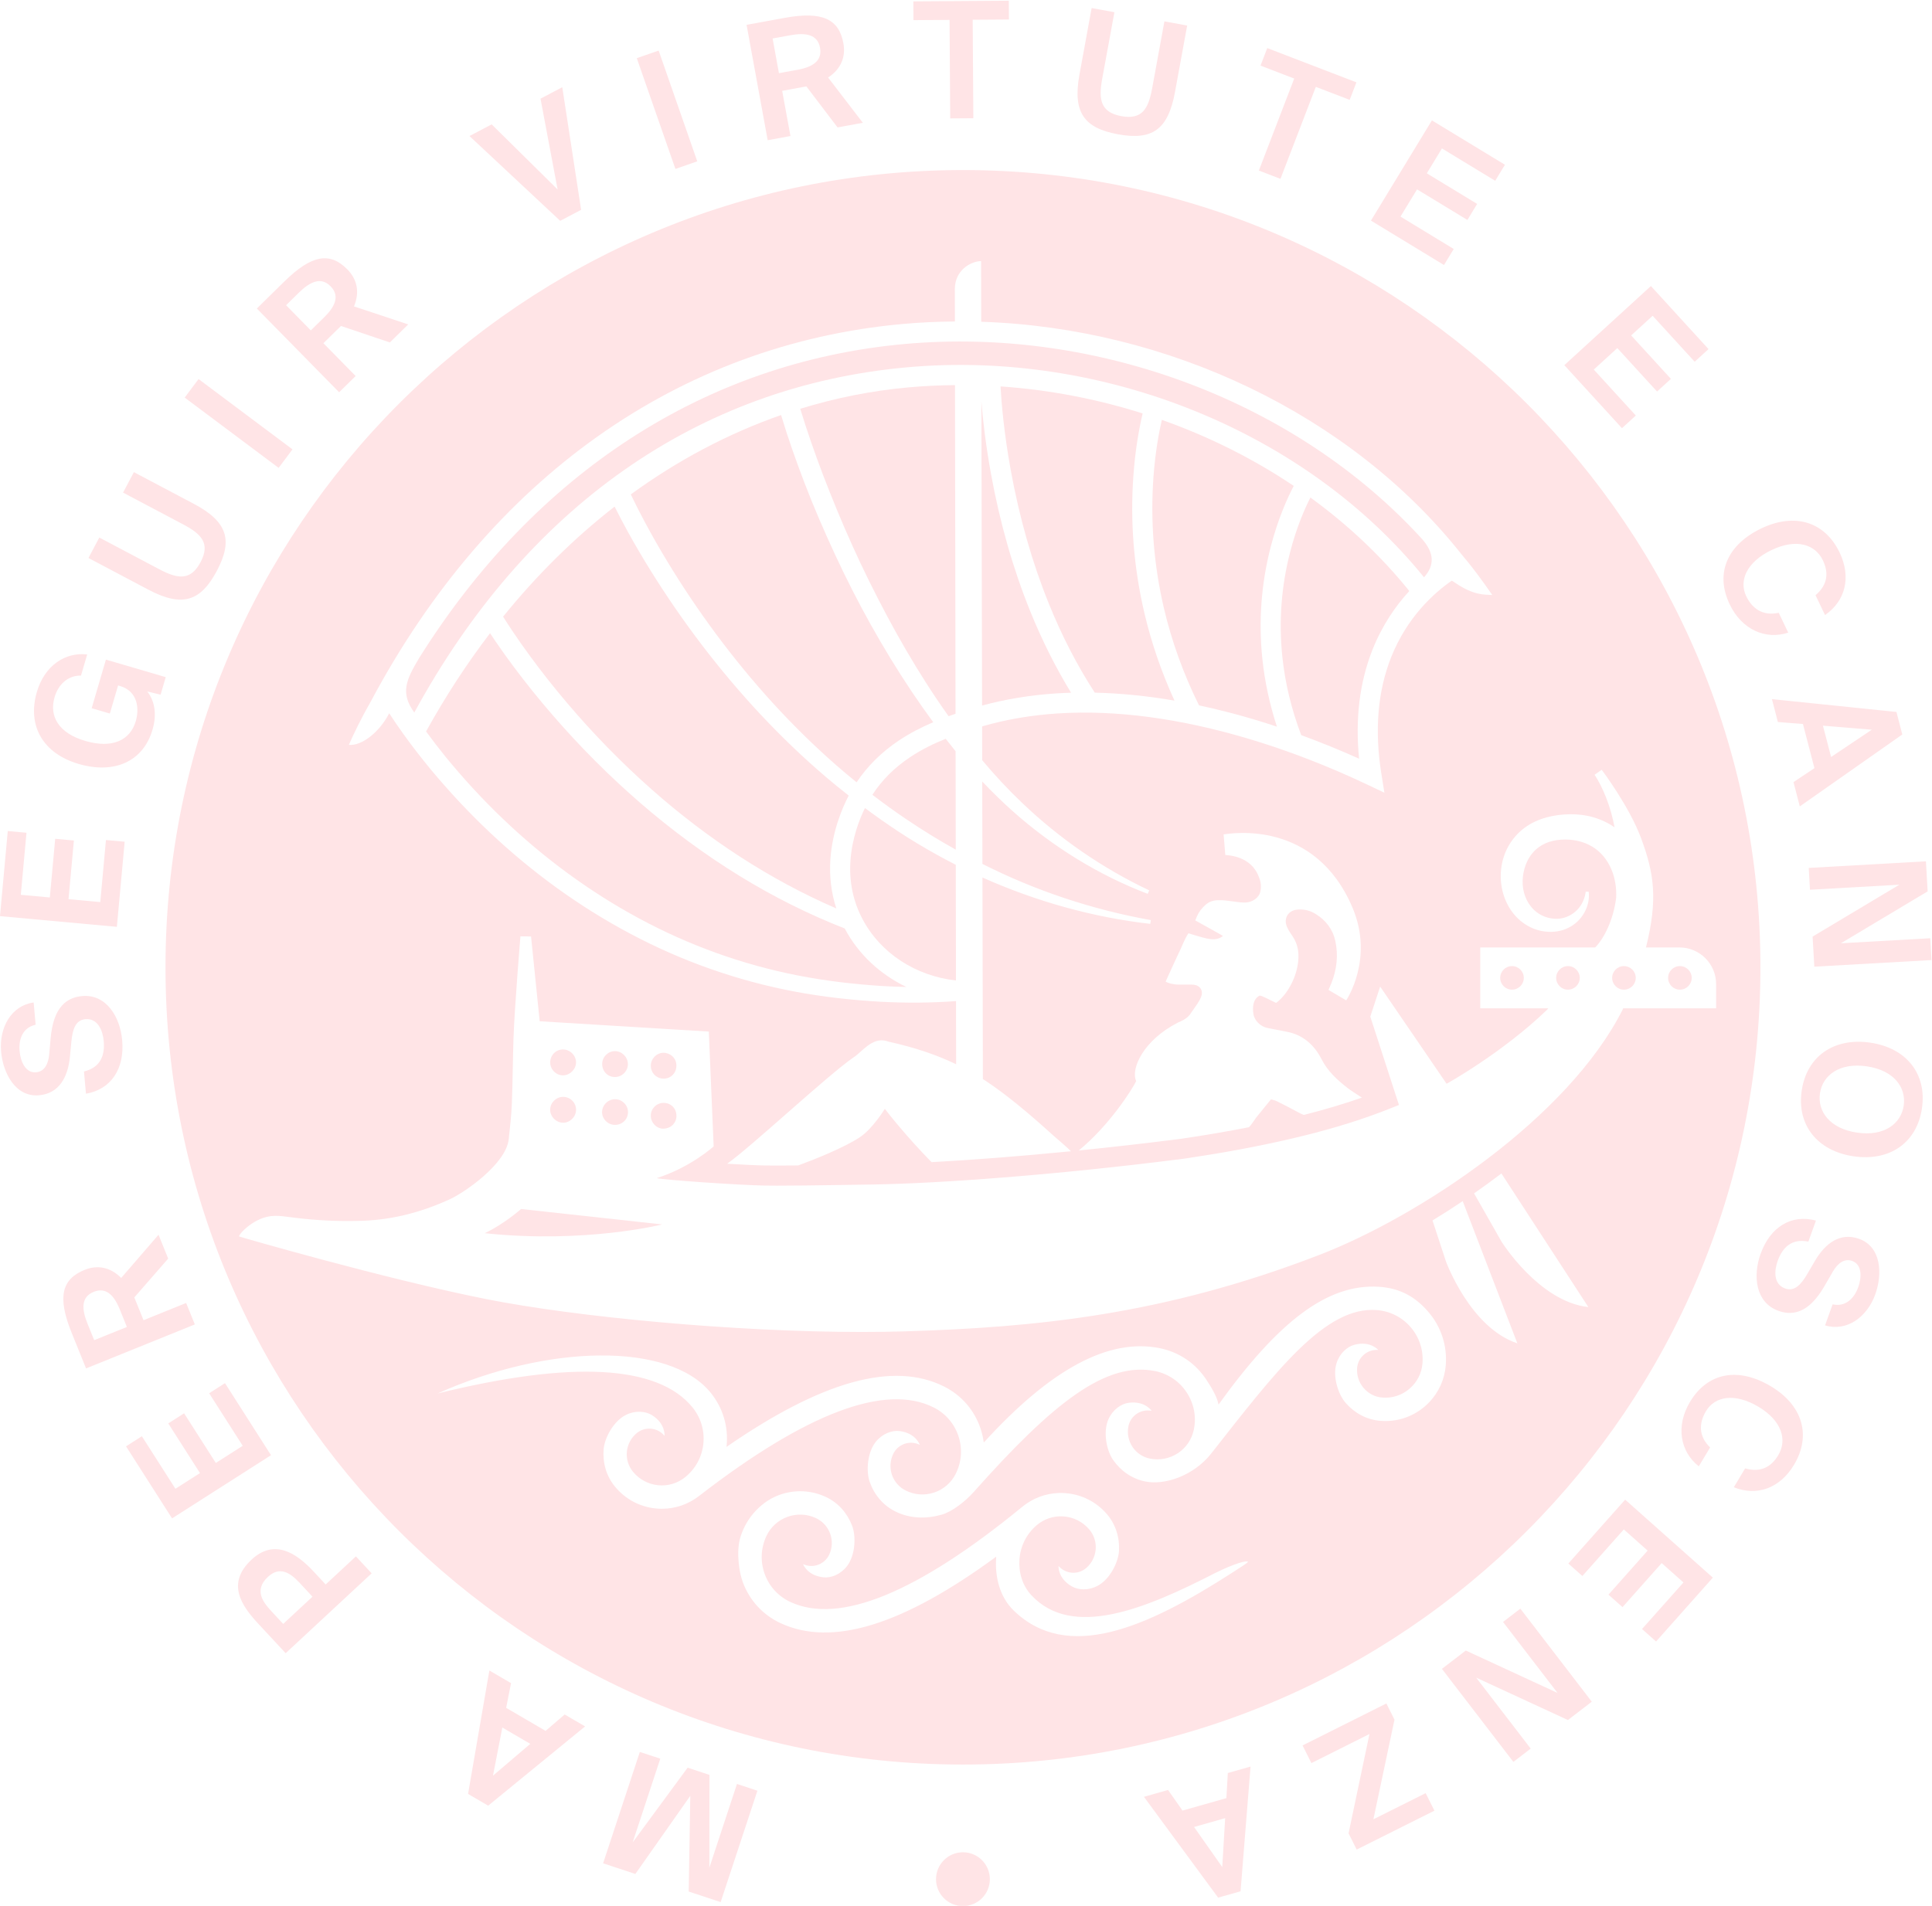 <?xml version="1.0" encoding="UTF-8" standalone="no"?>
<!-- Created with Inkscape (http://www.inkscape.org/) -->

<svg
   xmlns:dc="http://purl.org/dc/elements/1.1/"
   xmlns:cc="http://creativecommons.org/ns#"
   xmlns:rdf="http://www.w3.org/1999/02/22-rdf-syntax-ns#"
   xmlns:svg="http://www.w3.org/2000/svg"
   xmlns="http://www.w3.org/2000/svg"
   xmlns:sodipodi="http://sodipodi.sourceforge.net/DTD/sodipodi-0.dtd"
   xmlns:inkscape="http://www.inkscape.org/namespaces/inkscape"
   version="1.1"
   id="svg2"
   xml:space="preserve"
   width="177.319"
   height="174.962"
   viewBox="0 0 177.319 174.962"
   sodipodi:docname="sissalogo.svg"
   inkscape:version="0.92.4 (5da689c313, 2019-01-14)"><defs
     id="defs6"><clipPath
       clipPathUnits="userSpaceOnUse"
       id="clipPath18"><path
         d="M 0,206.425 H 133.237 V 0 H 0 Z"
         id="path16"
         inkscape:connector-curvature="0" /></clipPath></defs><sodipodi:namedview
     pagecolor="#FFE4E6"
     bordercolor="#666666"
     borderopacity="1"
     objecttolerance="10"
     gridtolerance="10"
     guidetolerance="10"
     inkscape:pageopacity="0"
     inkscape:pageshadow="2"
     inkscape:window-width="1920"
     inkscape:window-height="986"
     id="namedview4"
     showgrid="false"
     inkscape:zoom="3.4298171"
     inkscape:cx="94.034449"
     inkscape:cy="14.020205"
     inkscape:window-x="-11"
     inkscape:window-y="-11"
     inkscape:window-maximized="1"
     inkscape:current-layer="g10"
     fit-margin-top="0"
     fit-margin-left="0"
     fit-margin-right="0"
     fit-margin-bottom="0" /><g
     id="g10"
     inkscape:groupmode="layer"
     inkscape:label="sissa"
     transform="matrix(1.333,0,0,-1.333,-0.33,275.233)"><g
       id="g12"><g
         id="g14"
         clip-path="url(#clipPath18)"><g
           id="g20"
           transform="translate(87.734,168.796)"><path
             d="M 0,0 C 0.511,1.982 1.181,3.436 1.591,4.216 -1.198,6.089 -4.262,7.621 -7.492,8.764 -7.691,7.897 -7.946,6.533 -8.07,4.808 c -0.216,-3.017 0.028,-6.055 0.725,-9.029 0.537,-2.289 1.351,-4.532 2.413,-6.678 1.266,-0.27 2.555,-0.6 3.868,-0.993 0.498,-0.149 0.997,-0.308 1.496,-0.474 -0.503,1.545 -0.841,3.116 -1.004,4.687 C -0.84,-5.098 -0.647,-2.514 0,0"
             style="fill:#FFE4E6;fill-opacity:1;fill-rule:nonzero;stroke:none"
             id="path22"
             inkscape:connector-curvature="0" /></g><g
           id="g24"
           transform="translate(68.476,173.86)"><path
             d="m 0,0 c -0.371,2.043 -0.561,3.762 -0.658,4.974 0.012,-5.791 0.03,-13.463 0.047,-20.949 1.62,0.441 3.343,0.724 5.137,0.838 0.328,0.021 0.659,0.034 0.992,0.044 C 4.463,-13.37 3.52,-11.492 2.709,-9.49 1.522,-6.559 0.611,-3.366 0,0"
             style="fill:#FFE4E6;fill-opacity:1;fill-rule:nonzero;stroke:none"
             id="path26"
             inkscape:connector-curvature="0" /></g><g
           id="g28"
           transform="translate(78.283,173.703)"><path
             d="m 0,0 c 0.136,1.907 0.421,3.383 0.639,4.299 -3.157,1 -6.451,1.635 -9.786,1.861 0.063,-1.116 0.235,-3.186 0.702,-5.755 0.593,-3.273 1.478,-6.375 2.63,-9.218 0.895,-2.215 1.959,-4.269 3.158,-6.117 1.763,-0.039 3.595,-0.222 5.488,-0.549 -0.892,1.953 -1.59,3.976 -2.073,6.036 C 0.029,-6.333 -0.227,-3.156 0,0"
             style="fill:#FFE4E6;fill-opacity:1;fill-rule:nonzero;stroke:none"
             id="path30"
             inkscape:connector-curvature="0" /></g><g
           id="g32"
           transform="translate(90.471,172.212)"><path
             d="m 0,0 c -0.377,-0.743 -0.954,-2.043 -1.396,-3.761 -0.607,-2.354 -0.788,-4.774 -0.537,-7.192 0.188,-1.818 0.628,-3.636 1.302,-5.413 1.33,-0.487 2.662,-1.028 3.985,-1.623 -0.274,2.749 0.034,5.266 0.918,7.498 C 4.955,-8.769 5.89,-7.44 6.81,-6.44 4.862,-4.019 2.562,-1.859 0,0"
             style="fill:#FFE4E6;fill-opacity:1;fill-rule:nonzero;stroke:none"
             id="path34"
             inkscape:connector-curvature="0" /></g><g
           id="g36"
           transform="translate(62.662,181.176)"><path
             d="m 0,0 c 13.576,1.234 27.522,-4.437 35.632,-14.459 0.754,0.841 0.69,1.684 -0.109,2.609 -8.582,9.433 -22.304,14.67 -35.669,13.458 -13.696,-1.244 -25.433,-8.883 -33.422,-21.645 -0.872,-1.473 -1.31,-2.379 -0.321,-3.734 C -26.199,-9.652 -14.383,-1.307 0,0"
             style="fill:#FFE4E6;fill-opacity:1;fill-rule:nonzero;stroke:none"
             id="path38"
             inkscape:connector-curvature="0" /></g><g
           id="g40"
           transform="translate(43.679,172.426)"><path
             d="m 0,0 c 0.305,-0.641 0.635,-1.286 0.972,-1.915 0.479,-0.896 0.983,-1.78 1.51,-2.651 1.053,-1.743 2.189,-3.436 3.404,-5.071 2.431,-3.269 5.174,-6.312 8.239,-8.995 0.465,-0.409 0.94,-0.805 1.421,-1.196 0.742,1.111 1.711,2.075 2.892,2.867 0.786,0.528 1.61,0.942 2.385,1.272 -0.504,0.686 -0.992,1.381 -1.466,2.086 -2.013,3.008 -3.773,6.18 -5.293,9.459 -0.76,1.64 -1.479,3.299 -2.124,4.988 C 11.361,2.367 10.818,3.89 10.348,5.467 6.693,4.191 3.221,2.346 0,0"
             style="fill:#FFE4E6;fill-opacity:1;fill-rule:nonzero;stroke:none"
             id="path42"
             inkscape:connector-curvature="0" /></g><g
           id="g44"
           transform="translate(62.788,179.797)"><path
             d="m 0,0 c -2.542,-0.23 -5.029,-0.73 -7.442,-1.473 0.464,-1.522 0.999,-3.055 1.569,-4.558 0.639,-1.659 1.312,-3.305 2.047,-4.924 0.728,-1.623 1.525,-3.212 2.357,-4.782 0.836,-1.569 1.729,-3.106 2.685,-4.603 0.499,-0.781 1.018,-1.55 1.555,-2.305 0.165,0.06 0.325,0.116 0.479,0.168 L 3.213,0.157 C 2.142,0.146 1.07,0.098 0,0"
             style="fill:#FFE4E6;fill-opacity:1;fill-rule:nonzero;stroke:none"
             id="path46"
             inkscape:connector-curvature="0" /></g><g
           id="g48"
           transform="translate(62.889,154.316)"><path
             d="m 0,0 c -1.079,-0.724 -1.924,-1.571 -2.575,-2.578 0.757,-0.58 1.53,-1.139 2.32,-1.672 1.108,-0.753 2.251,-1.452 3.42,-2.107 L 3.153,0.423 C 2.924,0.708 2.696,0.992 2.472,1.281 1.672,0.959 0.814,0.547 0,0"
             style="fill:#FFE4E6;fill-opacity:1;fill-rule:nonzero;stroke:none"
             id="path50"
             inkscape:connector-curvature="0" /></g><g
           id="g52"
           transform="translate(64.745,147.615)"><path
             d="m 0,0 c -0.908,0.506 -1.803,1.038 -2.669,1.612 -0.775,0.511 -1.532,1.047 -2.276,1.599 -0.377,-0.77 -0.889,-2.071 -0.996,-3.618 -0.101,-1.445 0.179,-2.802 0.83,-4.032 1.244,-2.352 3.664,-3.92 6.434,-4.225 L 1.31,-0.699 C 0.87,-0.473 0.433,-0.239 0,0"
             style="fill:#FFE4E6;fill-opacity:1;fill-rule:nonzero;stroke:none"
             id="path54"
             inkscape:connector-curvature="0" /></g><g
           id="g56"
           transform="translate(58.411,142.528)"><path
             d="m 0,0 -0.001,0.003 c -2.508,0.982 -4.923,2.195 -7.216,3.604 -2.424,1.487 -4.714,3.186 -6.863,5.045 -2.147,1.86 -4.157,3.877 -6.015,6.025 -0.931,1.073 -1.823,2.179 -2.675,3.319 -0.426,0.569 -0.841,1.147 -1.244,1.735 -0.138,0.203 -0.274,0.405 -0.408,0.608 -1.602,-2.096 -3.076,-4.358 -4.407,-6.766 0.433,-0.587 0.876,-1.168 1.335,-1.736 1.232,-1.502 2.547,-2.939 3.954,-4.28 2.808,-2.687 5.96,-5.019 9.379,-6.861 3.416,-1.846 7.108,-3.18 10.921,-3.926 1.904,-0.374 3.845,-0.603 5.789,-0.727 C 3.112,-3.991 3.677,-4.013 4.241,-4.024 2.437,-3.159 0.936,-1.77 0,0"
             style="fill:#FFE4E6;fill-opacity:1;fill-rule:nonzero;stroke:none"
             id="path58"
             inkscape:connector-curvature="0" /></g><g
           id="g60"
           transform="translate(104.352,139.941)"><path
             d="m 0,0 c -0.448,0 -0.812,-0.363 -0.812,-0.811 0,-0.449 0.364,-0.812 0.812,-0.812 0.448,0 0.812,0.363 0.812,0.812 C 0.812,-0.363 0.448,0 0,0"
             style="fill:#FFE4E6;fill-opacity:1;fill-rule:nonzero;stroke:none"
             id="path62"
             inkscape:connector-curvature="0" /></g><g
           id="g64"
           transform="translate(42.564,171.587)"><path
             d="m 0,0 c -2.776,-2.162 -5.35,-4.705 -7.678,-7.58 0.207,-0.329 0.422,-0.659 0.639,-0.983 0.385,-0.575 0.785,-1.142 1.195,-1.702 0.82,-1.12 1.682,-2.212 2.582,-3.27 1.798,-2.121 3.746,-4.115 5.829,-5.957 3.789,-3.349 8.059,-6.178 12.699,-8.184 -0.349,1.073 -0.489,2.209 -0.408,3.393 0.135,1.945 0.829,3.549 1.26,4.38 -0.536,0.422 -1.066,0.851 -1.584,1.294 -3.162,2.7 -5.997,5.769 -8.517,9.07 -1.259,1.652 -2.439,3.364 -3.536,5.13 C 1.933,-3.527 1.406,-2.63 0.904,-1.718 0.591,-1.149 0.291,-0.582 0,0"
             style="fill:#FFE4E6;fill-opacity:1;fill-rule:nonzero;stroke:none"
             id="path66"
             inkscape:connector-curvature="0" /></g><g
           id="g68"
           transform="translate(45.959,132.19)"><path
             d="M 0,0 C 0.482,0.01 0.856,0.389 0.86,0.88 0.874,1.43 0.421,1.783 -0.036,1.781 -0.509,1.775 -0.898,1.372 -0.901,0.896 -0.905,0.391 -0.505,-0.007 0,0"
             style="fill:#FFE4E6;fill-opacity:1;fill-rule:nonzero;stroke:none"
             id="path70"
             inkscape:connector-curvature="0" /></g><g
           id="g72"
           transform="translate(39.023,129.153)"><path
             d="M 0,0 C 0.466,0 0.874,0.4 0.887,0.87 0.902,1.369 0.498,1.782 -0.004,1.782 -0.479,1.78 -0.879,1.394 -0.896,0.92 -0.913,0.437 -0.485,0 0,0"
             style="fill:#FFE4E6;fill-opacity:1;fill-rule:nonzero;stroke:none"
             id="path74"
             inkscape:connector-curvature="0" /></g><g
           id="g76"
           transform="translate(108.205,139.941)"><path
             d="m 0,0 c -0.448,0 -0.812,-0.363 -0.812,-0.811 0,-0.449 0.364,-0.812 0.812,-0.812 0.448,0 0.812,0.363 0.812,0.812 C 0.812,-0.363 0.448,0 0,0"
             style="fill:#FFE4E6;fill-opacity:1;fill-rule:nonzero;stroke:none"
             id="path78"
             inkscape:connector-curvature="0" /></g><g
           id="g80"
           transform="translate(33.623,121.546)"><path
             d="M 0,0 C 6.915,-0.734 12.22,0.603 12.22,0.603 L 2.501,1.666 C 2.501,1.666 1.311,0.612 0,0"
             style="fill:#FFE4E6;fill-opacity:1;fill-rule:nonzero;stroke:none"
             id="path82"
             inkscape:connector-curvature="0" /></g><g
           id="g84"
           transform="translate(39.031,132.417)"><path
             d="M 0,0 C 0.464,0.008 0.873,0.421 0.877,0.885 0.883,1.373 0.458,1.792 -0.036,1.783 -0.534,1.775 -0.921,1.354 -0.9,0.849 -0.879,0.374 -0.474,-0.011 0,0"
             style="fill:#FFE4E6;fill-opacity:1;fill-rule:nonzero;stroke:none"
             id="path86"
             inkscape:connector-curvature="0" /></g><g
           id="g88"
           transform="translate(115.913,139.941)"><path
             d="m 0,0 c -0.448,0 -0.812,-0.363 -0.812,-0.811 0,-0.449 0.364,-0.812 0.812,-0.812 0.448,0 0.812,0.363 0.812,0.812 C 0.812,-0.363 0.448,0 0,0"
             style="fill:#FFE4E6;fill-opacity:1;fill-rule:nonzero;stroke:none"
             id="path90"
             inkscape:connector-curvature="0" /></g><g
           id="g92"
           transform="translate(112.006,137.034)"><path
             d="m 0,0 -0.033,-0.085 c -3.77,-7.479 -14.033,-14.254 -20.88,-16.896 -10.736,-4.144 -19.541,-4.998 -28.608,-5.269 -0.925,-0.028 -1.889,-0.041 -2.881,-0.041 -8.732,0 -19.676,1.023 -25.928,2.274 -6.965,1.392 -16.824,4.251 -16.963,4.302 -0.064,0.132 1.082,1.399 2.417,1.418 0.045,0.002 0.091,0.003 0.137,0.003 0.303,0 0.611,-0.045 0.913,-0.084 1.332,-0.178 2.668,-0.273 4.009,-0.273 0.364,0 0.729,0.007 1.094,0.021 2.104,0.083 4.093,0.626 5.993,1.506 0.894,0.416 3.814,2.373 4,4.118 0.088,0.822 0.182,1.644 0.214,2.468 0.058,1.475 0.064,2.953 0.111,4.429 0.064,2.053 0.479,7.064 0.479,7.064 l 0.731,-0.006 0.595,-5.841 11.644,-0.71 0.334,-7.909 c 0,0 -1.565,-1.431 -3.92,-2.187 0.541,-0.126 5.64,-0.477 7.416,-0.51 0.23,-0.005 0.523,-0.007 0.861,-0.007 2.121,0 5.991,0.075 6.735,0.083 4.34,0.075 12.274,0.622 21.324,1.779 2.504,0.372 4.992,0.817 7.457,1.397 2.053,0.483 4.081,1.058 6.056,1.804 0.409,0.154 1.255,0.494 1.255,0.494 l -1.973,6.087 0.679,2.067 4.576,-6.693 c 0,0 3.827,2.114 6.934,5.112 L -5.156,0 H -9.84 v 4.191 h 7.916 c 0.604,0.624 1.243,1.861 1.442,3.421 0.029,0.673 -0.071,1.347 -0.325,1.946 -0.278,0.665 -0.734,1.234 -1.344,1.589 -0.604,0.36 -1.356,0.522 -2.141,0.466 -0.769,-0.048 -1.443,-0.348 -1.896,-0.857 -0.456,-0.506 -0.713,-1.229 -0.734,-1.97 -0.025,-0.737 0.242,-1.485 0.769,-1.995 0.262,-0.254 0.589,-0.443 0.954,-0.544 0.372,-0.1 0.756,-0.116 1.128,-0.011 0.37,0.105 0.722,0.326 0.992,0.638 0.268,0.313 0.446,0.718 0.501,1.157 h 0.204 C -2.25,7.07 -2.814,5.996 -3.793,5.535 -4.275,5.293 -4.843,5.224 -5.372,5.288 c -0.54,0.059 -1.071,0.273 -1.518,0.601 -0.907,0.656 -1.431,1.743 -1.523,2.834 -0.045,0.547 0.005,1.104 0.17,1.639 0.158,0.537 0.444,1.046 0.82,1.482 0.377,0.436 0.857,0.787 1.369,1.022 0.515,0.238 1.054,0.374 1.584,0.443 0.528,0.066 1.057,0.079 1.607,0.012 0.544,-0.068 1.091,-0.221 1.601,-0.467 0.233,-0.11 0.455,-0.241 0.667,-0.386 -0.25,1.408 -0.817,2.784 -1.373,3.615 l 0.489,0.345 c 0,0 1.898,-2.512 2.712,-4.712 C 2.13,9.293 2.401,7.528 1.571,4.191 h 2.306 c 1.393,0 2.522,-1.129 2.522,-2.522 L 6.399,0 Z m -8.369,-16.079 -1.897,3.334 c 0.606,0.422 1.203,0.854 1.785,1.296 0.032,0.024 0.065,0.051 0.097,0.076 l 5.988,-9.205 c -3.403,0.379 -5.973,4.499 -5.973,4.499 m -3.831,-1.358 -0.927,2.826 c 0.699,0.425 1.394,0.87 2.078,1.33 l 3.763,-9.792 c -3.252,1.074 -4.914,5.636 -4.914,5.636 m -0.014,-7.14 c -0.077,-0.969 -0.479,-1.861 -1.142,-2.555 -0.1,-0.101 -0.202,-0.199 -0.31,-0.293 -0.85,-0.724 -1.927,-1.075 -3.041,-0.986 -0.932,0.071 -1.766,0.517 -2.386,1.218 -0.521,0.583 -0.931,1.833 -0.645,2.744 0.208,0.67 0.724,1.149 1.251,1.282 1.094,0.276 1.624,-0.362 1.624,-0.362 -0.743,0.058 -1.398,-0.5 -1.455,-1.243 -0.04,-0.504 0.12,-0.992 0.449,-1.379 0.326,-0.383 0.784,-0.619 1.289,-0.658 0.683,-0.054 1.348,0.162 1.868,0.609 0.524,0.445 0.839,1.065 0.894,1.751 0.071,0.907 -0.214,1.789 -0.806,2.481 -0.594,0.693 -1.418,1.111 -2.327,1.185 -3.563,0.292 -6.965,-4.22 -11.413,-9.878 -1.191,-1.514 -3.179,-2.203 -4.539,-1.927 -0.919,0.186 -1.692,0.727 -2.225,1.497 -0.443,0.644 -0.702,1.934 -0.306,2.804 0.289,0.639 0.859,1.052 1.396,1.121 1.121,0.141 1.57,-0.555 1.57,-0.555 -0.73,0.148 -1.446,-0.327 -1.596,-1.06 -0.1,-0.494 -0.002,-0.999 0.278,-1.422 0.279,-0.421 0.706,-0.708 1.2,-0.808 0.672,-0.136 1.359,-0.003 1.931,0.374 0.571,0.38 0.961,0.96 1.096,1.631 0.183,0.894 0.004,1.803 -0.5,2.562 -0.503,0.758 -1.271,1.277 -2.163,1.459 -3.381,0.686 -7.017,-2.167 -12.488,-8.318 -0.581,-0.652 -1.48,-1.364 -2.225,-1.573 -1.074,-0.302 -2.19,-0.27 -3.187,0.23 -0.836,0.418 -1.442,1.143 -1.754,2.025 -0.261,0.739 -0.173,2.05 0.435,2.787 0.447,0.542 1.105,0.792 1.642,0.717 1.118,-0.156 1.369,-0.946 1.369,-0.946 -0.667,0.334 -1.482,0.063 -1.818,-0.604 -0.225,-0.454 -0.261,-0.967 -0.104,-1.446 0.161,-0.479 0.498,-0.87 0.949,-1.095 0.614,-0.308 1.311,-0.357 1.962,-0.141 0.649,0.216 1.177,0.673 1.485,1.287 0.408,0.813 0.473,1.739 0.188,2.603 -0.29,0.864 -0.896,1.565 -1.71,1.972 -3.328,1.668 -8.76,-0.383 -16.147,-6.096 -0.739,-0.577 -1.63,-0.884 -2.559,-0.884 -0.14,0 -0.281,0.006 -0.424,0.021 -1.11,0.111 -2.109,0.648 -2.815,1.512 -0.594,0.726 -0.849,1.634 -0.775,2.566 0.064,0.781 0.68,1.94 1.537,2.365 0.629,0.312 1.332,0.27 1.792,-0.016 0.956,-0.601 0.862,-1.425 0.862,-1.425 -0.473,0.579 -1.326,0.663 -1.905,0.192 -0.39,-0.32 -0.634,-0.774 -0.685,-1.275 -0.05,-0.504 0.097,-0.998 0.419,-1.389 0.433,-0.529 1.048,-0.86 1.731,-0.93 0.682,-0.069 1.351,0.134 1.881,0.568 0.704,0.576 1.144,1.393 1.236,2.299 0.09,0.907 -0.179,1.794 -0.753,2.5 -2.384,2.913 -8.286,3.234 -17.545,0.952 7.608,3.407 15.94,3.55 18.788,0.066 0.849,-1.039 1.243,-2.345 1.11,-3.678 -0.004,-0.025 -0.007,-0.047 -0.009,-0.069 6.57,4.545 11.489,5.909 14.981,4.16 1.2,-0.601 2.092,-1.632 2.515,-2.904 0.105,-0.316 0.177,-0.635 0.218,-0.956 4.619,5.077 8.608,7.211 12.123,6.499 1.314,-0.267 2.445,-1.028 3.185,-2.145 0.312,-0.469 0.769,-1.192 0.855,-1.741 4.144,5.762 7.516,8.333 11.037,8.116 1.495,-0.092 2.554,-0.725 3.424,-1.745 0.87,-1.018 1.29,-2.316 1.187,-3.653 m -14.684,-14.28 c -5.966,-3.846 -11.379,-6.186 -15.063,-2.622 -0.962,0.934 -1.306,2.309 -1.21,3.647 0,0.022 0.004,0.047 0.006,0.069 -6.439,-4.73 -11.32,-6.23 -14.859,-4.579 -1.215,0.568 -2.136,1.572 -2.594,2.83 -0.114,0.312 -0.197,0.682 -0.242,1.003 -0.058,0.429 -0.119,1.08 -0.01,1.707 0.107,0.613 0.418,1.273 0.801,1.788 0.409,0.55 0.982,1.045 1.583,1.335 0.126,0.061 0.257,0.116 0.39,0.165 1.051,0.381 2.183,0.332 3.196,-0.139 0.847,-0.395 1.472,-1.103 1.808,-1.976 0.284,-0.73 0.229,-2.044 -0.355,-2.797 -0.432,-0.556 -1.084,-0.823 -1.621,-0.762 -1.122,0.122 -1.397,0.907 -1.397,0.907 0.676,-0.316 1.484,-0.021 1.799,0.655 0.214,0.456 0.237,0.972 0.064,1.446 -0.174,0.476 -0.52,0.855 -0.98,1.07 -0.62,0.289 -1.317,0.319 -1.963,0.084 -0.643,-0.233 -1.159,-0.704 -1.449,-1.327 -0.384,-0.826 -0.425,-1.751 -0.114,-2.608 0.312,-0.855 0.937,-1.539 1.764,-1.924 3.373,-1.572 8.745,0.629 15.969,6.55 0.724,0.596 1.606,0.928 2.534,0.954 0.139,0.004 0.281,0 0.425,-0.01 1.111,-0.08 2.128,-0.588 2.856,-1.43 0.613,-0.708 0.895,-1.612 0.846,-2.545 -0.042,-0.782 -0.626,-1.96 -1.47,-2.406 -0.621,-0.332 -1.324,-0.311 -1.79,-0.035 -0.976,0.572 -0.903,1.4 -0.903,1.4 0.488,-0.566 1.345,-0.627 1.908,-0.139 0.384,0.332 0.613,0.792 0.651,1.296 0.035,0.505 -0.126,0.993 -0.457,1.375 -0.451,0.519 -1.073,0.83 -1.758,0.881 -0.684,0.049 -1.347,-0.171 -1.865,-0.62 -0.688,-0.596 -1.103,-1.426 -1.17,-2.335 -0.064,-0.907 0.203,-1.811 0.824,-2.476 2.823,-3.016 7.82,-0.952 12.69,1.552 0.503,0.257 1.99,0.917 2.233,0.751 -0.12,-0.12 -0.434,-0.32 -1.077,-0.735 m -3.767,37.869 c 0.209,0.096 0.701,0.273 0.941,0.716 0.139,0.205 0.289,0.398 0.421,0.606 0.096,0.147 0.186,0.301 0.246,0.464 0.16,0.421 -0.072,0.78 -0.522,0.829 -0.122,0.013 -0.757,-0.002 -1.056,0.004 -0.212,0.003 -0.661,0.071 -0.868,0.21 0.164,0.372 0.321,0.708 0.485,1.067 0.171,0.385 0.357,0.762 0.534,1.145 0.169,0.365 0.306,0.748 0.553,1.113 0.136,-0.043 0.962,-0.299 1.255,-0.357 0.403,-0.079 0.757,-0.109 1.123,0.171 -10e-4,0.017 -1.303,0.734 -1.908,1.072 0.149,0.401 0.273,0.626 0.528,0.902 0.22,0.22 0.489,0.522 1.181,0.49 0.44,0.013 1.198,-0.157 1.637,-0.159 0.637,-0.019 1.053,0.388 1.129,0.728 0.078,0.355 0.05,0.697 -0.098,1.029 -0.538,1.475 -2.136,1.49 -2.311,1.518 -0.042,0.455 -0.075,0.973 -0.116,1.417 0.477,0.063 6.301,1.071 8.884,-5.068 1.482,-3.522 -0.443,-6.362 -0.443,-6.362 l -1.219,0.719 c 0,0 0.146,0.329 0.203,0.472 0.366,0.939 0.482,1.904 0.267,2.896 -0.177,0.815 -0.653,1.428 -1.357,1.864 -0.386,0.24 -0.805,0.339 -1.26,0.3 -0.622,-0.056 -0.961,-0.595 -0.719,-1.174 0.101,-0.243 0.254,-0.462 0.401,-0.68 0.252,-0.376 0.376,-0.785 0.394,-1.238 0.047,-1.234 -0.645,-2.678 -1.536,-3.334 -0.512,0.235 -1,0.521 -1.139,0.5 -0.474,-0.245 -0.492,-0.834 -0.425,-1.247 0.051,-0.442 0.466,-0.881 0.968,-0.979 0.311,-0.062 1.17,-0.231 1.292,-0.253 1.149,-0.207 1.932,-0.913 2.439,-1.911 0.425,-0.828 1.078,-1.42 1.787,-1.972 0.182,-0.142 0.613,-0.428 0.983,-0.661 -1.225,-0.43 -2.546,-0.824 -3.998,-1.193 -0.114,0.045 -0.216,0.091 -0.28,0.126 -0.524,0.288 -1.055,0.556 -1.587,0.824 -0.122,0.061 -0.263,0.083 -0.394,0.123 -0.309,-0.376 -0.97,-1.193 -1.015,-1.248 -0.209,-0.286 -0.329,-0.501 -0.5,-0.67 -1.441,-0.284 -2.974,-0.546 -4.631,-0.792 -2.482,-0.318 -4.86,-0.586 -7.089,-0.811 2.112,1.727 3.686,4.222 3.954,4.777 -0.393,0.853 0.507,2.824 2.866,4.027 m -55.556,22.134 c 8.183,15.354 21.183,24.582 36.606,25.983 1.199,0.109 2.401,0.163 3.603,0.172 l -0.004,2.238 c 0,1.274 1.07,1.906 1.807,1.921 0,-0.009 0.003,-1.573 0.009,-4.178 12.871,-0.421 25.422,-6.38 33.045,-15.986 0.771,-0.904 1.425,-1.798 2.141,-2.832 -0.588,0.03 -1.29,-0.017 -2.538,0.83 0,0 -0.114,0.078 -0.241,0.157 -0.021,-0.011 -0.046,-0.026 -0.071,-0.042 -1.142,-0.802 -3.01,-2.452 -4.112,-5.231 -0.926,-2.335 -1.153,-5.038 -0.673,-8.032 l 0.208,-1.298 -1.188,0.563 c -2.685,1.273 -5.413,2.327 -8.105,3.134 -4.751,1.423 -9.186,2.017 -13.182,1.763 -1.836,-0.116 -3.589,-0.418 -5.223,-0.893 0.002,-0.781 0.003,-1.557 0.005,-2.327 0.862,-1.034 1.78,-2.019 2.756,-2.947 2.561,-2.444 5.513,-4.49 8.744,-6.018 l -0.103,-0.24 c -3.367,1.285 -6.5,3.222 -9.22,5.627 -0.755,0.67 -1.478,1.377 -2.174,2.11 0.005,-1.955 0.009,-3.859 0.013,-5.677 0.002,-10e-4 0.005,-0.002 0.007,-0.003 3.635,-1.838 7.548,-3.142 11.588,-3.866 l -0.039,-0.259 c -3.972,0.454 -7.881,1.554 -11.554,3.193 0.014,-6.622 0.026,-11.931 0.03,-13.883 0.058,-0.036 0.115,-0.071 0.172,-0.108 1.41,-0.932 2.927,-2.19 4.665,-3.767 0.457,-0.388 0.979,-0.848 1.228,-1.095 -3.709,-0.366 -6.982,-0.609 -9.598,-0.751 -1.664,1.689 -3.047,3.436 -3.217,3.675 0,0 -0.834,-1.369 -1.712,-1.953 -1.107,-0.735 -3.161,-1.547 -4.253,-1.949 -0.533,-0.005 -1.035,-0.008 -1.464,-0.008 -0.344,0 -0.625,0.002 -0.835,0.006 -0.63,0.012 -1.585,0.059 -2.593,0.12 1.64,1.152 6.883,6.066 8.701,7.324 0.569,0.352 1.272,1.413 2.275,1.128 0.053,-0.017 0.109,-0.034 0.166,-0.052 1.76,-0.391 3.246,-0.886 4.623,-1.547 l -0.008,4.348 c -1.722,-0.127 -3.451,-0.137 -5.172,-0.045 -1.991,0.112 -3.974,0.332 -5.942,0.703 -3.929,0.74 -7.746,2.088 -11.278,3.965 -3.536,1.872 -6.797,4.248 -9.702,6.99 -1.456,1.369 -2.818,2.835 -4.096,4.371 -0.635,0.773 -1.249,1.563 -1.834,2.376 -0.346,0.482 -0.679,0.965 -1.002,1.463 -0.684,-1.335 -1.925,-2.264 -2.778,-2.176 0.315,0.727 0.882,1.894 1.519,3.003 m 40.763,36.584 c -30.323,0 -54.907,-24.584 -54.907,-54.907 0,-30.325 24.584,-54.906 54.907,-54.906 30.323,0 54.908,24.581 54.908,54.906 0,30.323 -24.585,54.907 -54.908,54.907"
             style="fill:#FFE4E6;fill-opacity:1;fill-rule:nonzero;stroke:none"
             id="path94"
             inkscape:connector-curvature="0" /></g><g
           id="g96"
           transform="translate(42.574,129.006)"><path
             d="M 0,0 C 0.513,-0.008 0.913,0.377 0.913,0.881 0.911,1.357 0.524,1.752 0.047,1.765 -0.451,1.777 -0.87,1.371 -0.872,0.877 -0.872,0.402 -0.481,0.011 0,0"
             style="fill:#FFE4E6;fill-opacity:1;fill-rule:nonzero;stroke:none"
             id="path98"
             inkscape:connector-curvature="0" /></g><g
           id="g100"
           transform="translate(112.06,139.941)"><path
             d="m 0,0 c -0.448,0 -0.812,-0.363 -0.812,-0.811 0,-0.449 0.364,-0.812 0.812,-0.812 0.448,0 0.812,0.363 0.812,0.812 C 0.812,-0.363 0.448,0 0,0"
             style="fill:#FFE4E6;fill-opacity:1;fill-rule:nonzero;stroke:none"
             id="path102"
             inkscape:connector-curvature="0" /></g><g
           id="g104"
           transform="translate(42.567,132.301)"><path
             d="M 0,0 C 0.496,-0.012 0.917,0.401 0.913,0.894 0.909,1.365 0.509,1.773 0.043,1.784 -0.434,1.795 -0.838,1.412 -0.858,0.935 -0.879,0.424 -0.5,0.009 0,0"
             style="fill:#FFE4E6;fill-opacity:1;fill-rule:nonzero;stroke:none"
             id="path106"
             inkscape:connector-curvature="0" /></g><g
           id="g108"
           transform="translate(45.965,128.745)"><path
             d="m 0,0 c 0.543,0.036 0.872,0.457 0.857,0.889 0,0.513 -0.391,0.896 -0.904,0.887 C -0.526,1.764 -0.909,1.374 -0.909,0.895 -0.911,0.4 -0.484,-0.032 0,0"
             style="fill:#FFE4E6;fill-opacity:1;fill-rule:nonzero;stroke:none"
             id="path110"
             inkscape:connector-curvature="0" /></g><g
           id="g112"
           transform="translate(66.548,78.91)"><path
             d="m 0,0 c -1.023,0 -1.853,-0.83 -1.853,-1.854 0,-1.023 0.83,-1.852 1.853,-1.852 1.024,0 1.853,0.829 1.853,1.852 C 1.853,-0.83 1.024,0 0,0 m 15.913,1.742 1.941,-2.761 0.201,3.369 z m 1.658,-4.867 -5.108,6.944 1.661,0.472 0.994,-1.42 3.021,0.858 0.099,1.73 1.564,0.443 -0.687,-8.589 z M 27.99,8.144 23.993,6.142 l -0.61,1.216 5.772,2.89 0.558,-1.117 -1.452,-6.86 3.599,1.801 0.603,-1.206 -5.353,-2.68 -0.559,1.117 z m 12.948,2.831 -3.752,4.887 1.192,0.916 4.92,-6.408 -1.643,-1.262 -6.317,2.919 3.754,-4.887 -1.193,-0.916 -4.921,6.408 1.645,1.262 z m 6.785,3.541 -0.967,0.859 2.854,3.207 -1.5,1.333 -2.697,-3.032 -0.967,0.859 2.697,3.033 -1.641,1.459 -2.853,-3.207 -0.966,0.859 3.912,4.399 6.039,-5.371 z m 2.337,16.502 c 1.231,2.057 3.355,2.397 5.565,1.076 2.19,-1.31 2.804,-3.39 1.597,-5.409 -0.972,-1.626 -2.563,-2.182 -4.145,-1.547 l 0.777,1.3 c 1.12,-0.319 1.825,0.143 2.283,0.908 0.629,1.053 0.248,2.371 -1.358,3.332 -1.655,0.989 -3.017,0.712 -3.616,-0.293 -0.493,-0.822 -0.526,-1.724 0.281,-2.505 l -0.778,-1.301 c -1.289,1.017 -1.601,2.775 -0.606,4.439 m 11.643,11.229 c 1.532,-0.551 1.619,-2.419 1.113,-3.825 -0.566,-1.574 -1.972,-2.585 -3.457,-2.134 l 0.52,1.448 c 0.933,-0.205 1.507,0.466 1.763,1.179 0.249,0.692 0.266,1.564 -0.416,1.809 -0.534,0.192 -0.99,-0.154 -1.325,-0.721 l -0.537,-0.932 c -0.665,-1.159 -1.65,-2.346 -3.223,-1.78 -1.563,0.563 -1.77,2.391 -1.221,3.922 0.673,1.868 2.125,2.744 3.811,2.292 L 58.21,42.057 c -1.172,0.232 -1.787,-0.424 -2.112,-1.326 -0.241,-0.672 -0.306,-1.608 0.513,-1.902 0.65,-0.235 1.107,0.277 1.544,1.032 l 0.526,0.901 c 0.686,1.151 1.699,1.96 3.022,1.485 m -0.142,7.316 c 1.873,-0.276 3.029,0.613 3.213,1.858 0.183,1.246 -0.667,2.431 -2.541,2.706 -1.874,0.276 -3.041,-0.61 -3.225,-1.856 -0.183,-1.246 0.678,-2.432 2.553,-2.708 m 0.912,6.196 c 2.481,-0.366 3.907,-2.142 3.557,-4.523 -0.351,-2.381 -2.23,-3.67 -4.71,-3.304 -2.48,0.365 -3.919,2.143 -3.569,4.524 0.351,2.381 2.242,3.668 4.722,3.303 m 2.002,10.878 -6.155,-0.347 -0.085,1.502 8.069,0.456 0.118,-2.07 -5.973,-3.575 6.155,0.347 0.085,-1.503 -8.07,-0.455 -0.118,2.071 z m -4.701,8.796 2.804,1.879 -3.365,0.277 z m 4.903,1.549 -7.058,-4.952 -0.434,1.672 1.442,0.961 -0.79,3.041 -1.727,0.138 -0.409,1.575 8.574,-0.882 z m -11.885,8.965 c -1.034,2.161 -0.142,4.119 2.18,5.229 2.302,1.1 4.373,0.46 5.388,-1.66 0.816,-1.709 0.398,-3.342 -1.004,-4.308 l -0.653,1.367 c 0.885,0.757 0.89,1.598 0.505,2.403 -0.528,1.105 -1.836,1.517 -3.525,0.71 -1.739,-0.831 -2.26,-2.118 -1.756,-3.173 0.413,-0.865 1.147,-1.391 2.242,-1.151 l 0.654,-1.367 c -1.559,-0.511 -3.196,0.201 -4.031,1.95 m -1.457,17.578 -0.953,-0.872 -2.894,3.166 -1.48,-1.353 2.737,-2.992 -0.954,-0.872 -2.736,2.992 -1.62,-1.48 2.894,-3.165 -0.954,-0.872 -3.968,4.341 5.961,5.449 z m -14.017,12.695 -0.671,-1.104 -3.667,2.228 -1.042,-1.714 3.466,-2.107 -0.671,-1.105 -3.467,2.107 -1.141,-1.875 3.667,-2.23 -0.671,-1.105 -5.029,3.058 4.198,6.904 z m -16.829,6.829 0.465,1.207 6.138,-2.36 -0.464,-1.206 -2.331,0.895 -2.435,-6.336 -1.487,0.572 2.434,6.336 z M 9.587,122.131 c -0.256,-1.403 -0.126,-2.299 1.322,-2.564 1.448,-0.265 1.865,0.531 2.122,1.934 l 0.841,4.594 1.567,-0.287 -0.839,-4.582 c -0.478,-2.621 -1.595,-3.334 -3.92,-2.909 -2.324,0.425 -3.138,1.492 -2.657,4.112 l 0.838,4.582 1.568,-0.286 z m -12.993,4.048 -0.009,1.292 6.573,0.045 0.009,-1.293 -2.496,-0.017 0.045,-6.783 -1.592,-0.011 -0.046,6.784 z m -9.263,-3.652 1.294,0.236 c 1.217,0.222 1.677,0.737 1.535,1.515 -0.169,0.921 -0.986,1.055 -2.049,0.86 l -1.216,-0.222 z m 0.223,-1.217 0.57,-3.112 -1.568,-0.287 -1.453,7.945 2.608,0.477 c 2.62,0.48 3.753,-0.083 4.058,-1.749 0.167,-0.91 -0.142,-1.759 -1.053,-2.356 l 2.393,-3.119 -1.741,-0.318 -2.148,2.824 z m -7.351,-5.379 -2.66,7.629 1.506,0.524 2.658,-7.628 z m -8.111,-1.414 -1.177,6.254 1.498,0.789 1.298,-8.444 -1.44,-0.758 -6.246,5.839 1.528,0.804 z m -16.992,-9.705 0.939,0.922 c 0.882,0.868 0.975,1.553 0.42,2.117 -0.656,0.669 -1.408,0.32 -2.18,-0.438 l -0.883,-0.867 z m 0.867,-0.883 2.22,-2.26 -1.138,-1.118 -5.666,5.768 1.893,1.86 c 1.902,1.868 3.157,2.039 4.345,0.829 0.649,-0.66 0.87,-1.537 0.451,-2.543 l 3.735,-1.24 -1.265,-1.243 -3.365,1.135 z m -3.084,-8.585 -6.467,4.841 0.955,1.275 6.467,-4.841 z m -8.217,-6.982 c 1.261,-0.667 2.155,-0.812 2.843,0.489 0.688,1.3 0.054,1.938 -1.207,2.605 l -4.129,2.184 0.745,1.41 4.12,-2.179 c 2.355,-1.246 2.699,-2.525 1.595,-4.615 -1.106,-2.089 -2.367,-2.544 -4.723,-1.298 l -4.119,2.179 0.746,1.409 z m -5.389,-7.322 c -0.915,0.012 -1.565,-0.622 -1.819,-1.488 -0.38,-1.295 0.252,-2.467 2.113,-3.013 1.851,-0.543 3.089,0.035 3.478,1.361 0.245,0.835 0.161,2.056 -1.09,2.423 l -0.128,0.037 -0.568,-1.936 -1.251,0.368 0.981,3.347 4.118,-1.208 -0.354,-1.208 -0.922,0.224 c 0.503,-0.624 0.685,-1.549 0.365,-2.639 -0.64,-2.183 -2.622,-3.077 -5.093,-2.352 -2.407,0.706 -3.562,2.589 -2.866,4.964 0.534,1.818 1.957,2.748 3.463,2.574 z m -5.042,-10.707 1.288,-0.118 -0.391,-4.274 1.998,-0.183 0.37,4.04 1.287,-0.117 -0.37,-4.041 2.187,-0.2 0.391,4.274 1.288,-0.118 -0.536,-5.861 -8.048,0.737 z m 2.157,-18.198 c -1.621,-0.144 -2.484,1.515 -2.616,3.003 -0.148,1.666 0.704,3.174 2.241,3.388 l 0.136,-1.532 c -0.934,-0.206 -1.172,-1.056 -1.105,-1.81 0.065,-0.734 0.415,-1.531 1.137,-1.467 0.566,0.05 0.836,0.555 0.9,1.21 l 0.096,1.072 c 0.117,1.332 0.511,2.821 2.177,2.968 1.655,0.147 2.611,-1.425 2.754,-3.047 0.176,-1.977 -0.775,-3.381 -2.494,-3.679 l -0.136,1.532 c 1.162,0.283 1.444,1.136 1.359,2.091 -0.062,0.711 -0.398,1.588 -1.263,1.511 -0.689,-0.061 -0.889,-0.716 -0.968,-1.585 l -0.099,-1.039 c -0.139,-1.333 -0.719,-2.492 -2.119,-2.616 m 6.044,-15.956 -0.493,1.218 c -0.464,1.147 -1.061,1.495 -1.794,1.198 -0.868,-0.351 -0.834,-1.178 -0.428,-2.18 l 0.464,-1.147 z m 1.147,0.464 2.933,1.187 0.598,-1.477 -7.489,-3.03 -0.994,2.458 c -0.999,2.469 -0.677,3.693 0.893,4.328 0.857,0.347 1.752,0.216 2.52,-0.555 l 2.571,2.975 0.665,-1.642 -2.332,-2.674 z m -1.205,-8.686 1.09,0.696 2.31,-3.618 1.692,1.08 -2.184,3.421 1.09,0.696 2.184,-3.42 1.852,1.182 -2.311,3.618 1.09,0.696 3.169,-4.962 -6.813,-4.351 z m 12.838,-10.355 -0.896,0.963 c -0.675,0.727 -1.386,1.132 -2.17,0.404 -0.971,-0.904 -0.362,-1.722 0.229,-2.36 l 0.819,-0.881 z m -4.189,2.559 c 1.511,1.403 3.001,0.536 4.268,-0.827 l 0.827,-0.891 2.083,1.936 1.084,-1.168 -5.92,-5.501 -1.882,2.025 c -1.13,1.217 -2.249,2.765 -0.46,4.426 m 17.26,-11.571 -0.645,-3.315 2.57,2.192 z m -2.36,-4.571 1.467,8.501 1.492,-0.872 -0.336,-1.702 2.714,-1.585 1.317,1.128 1.405,-0.82 -6.674,-5.46 z m 16.613,-5.081 1.902,5.767 1.407,-0.465 -2.531,-7.671 -2.2,0.727 0.11,6.592 -3.782,-5.381 -2.221,0.733 2.529,7.67 1.408,-0.464 -1.902,-5.766 3.785,5.145 1.503,-0.496 z"
             style="fill:#FFE4E6;fill-opacity:1;fill-rule:nonzero;stroke:none"
             id="path114"
             inkscape:connector-curvature="0" /></g><g
           id="g116"
           transform="translate(14.378,29.914)" /><g
           id="g122"
           transform="translate(57.143,29.914)" /><g
           id="g126"
           transform="translate(87.591,29.914)" /><g
           id="g130"
           transform="translate(117.096,52.427)" /></g></g></g></svg>
